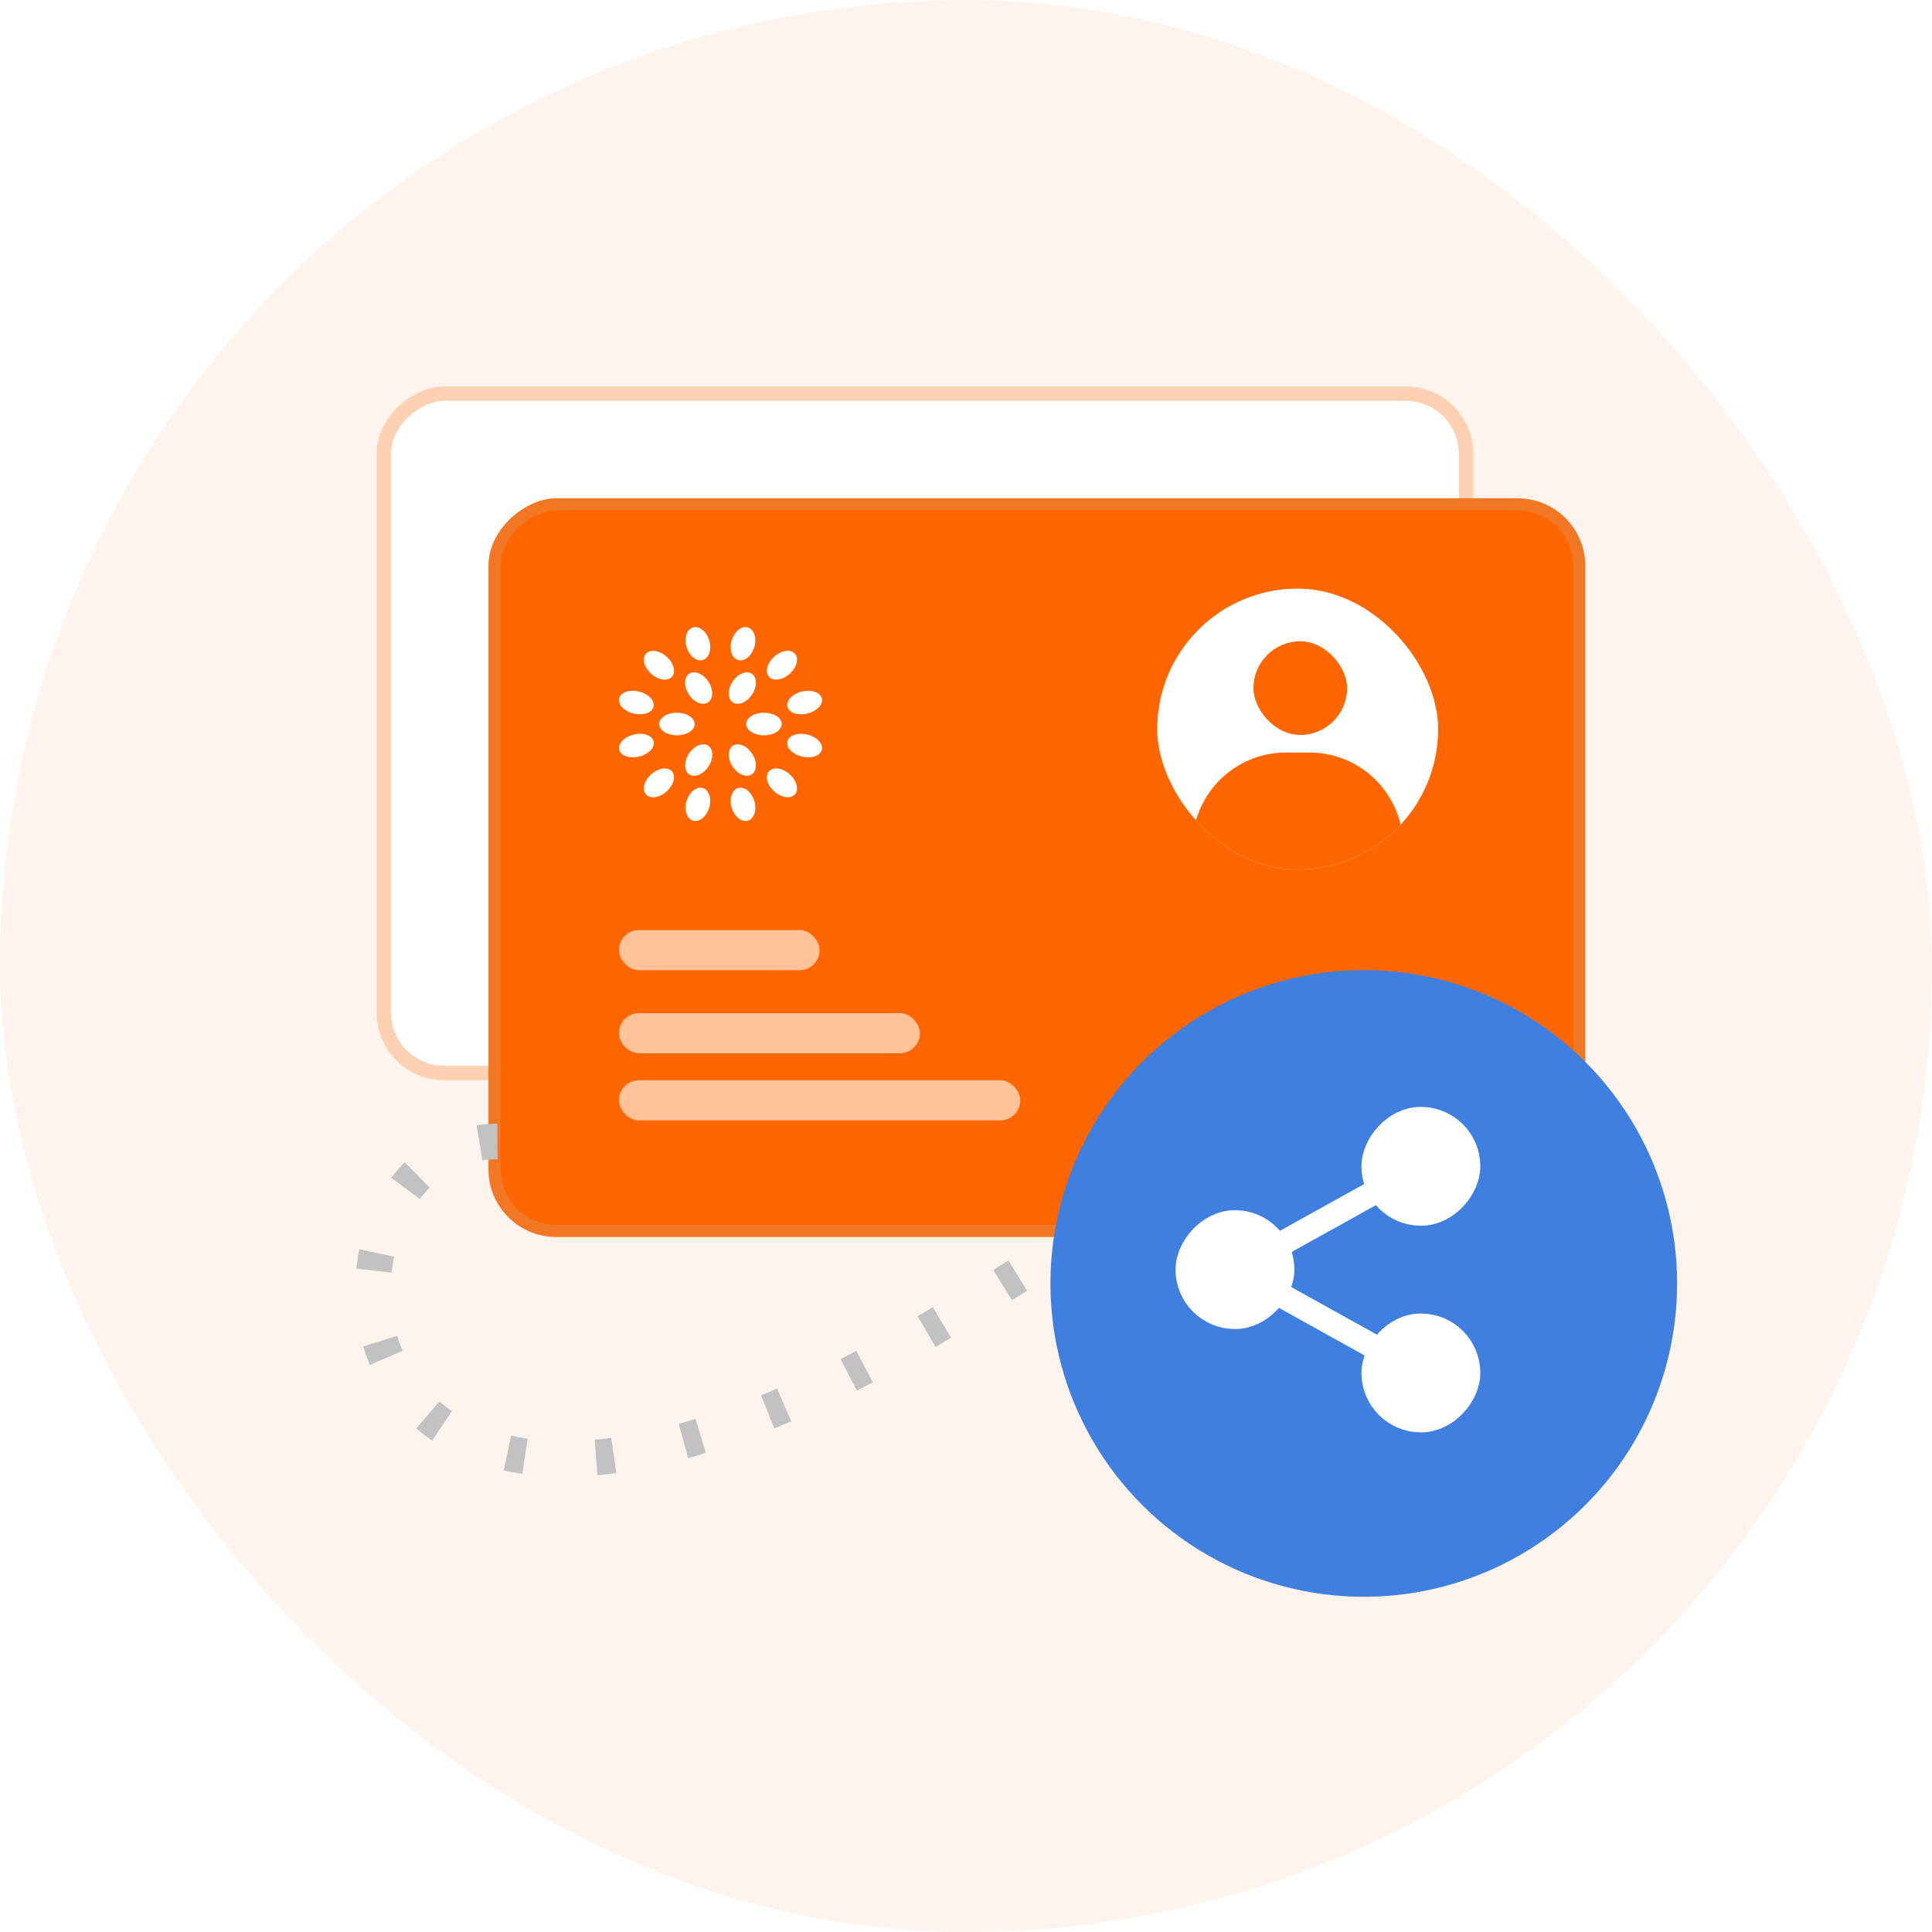 <svg width="80" height="80" viewBox="0 0 80 80" fill="none" xmlns="http://www.w3.org/2000/svg">
    <rect width="80" height="80" rx="40" fill="#FFF4ED"/>
    <rect x="15.594" y="44.73" width="28.731" height="45.414" rx="2.8" transform="rotate(-90 15.594 44.73)" fill="white"/>
    <rect x="15.894" y="44.431" width="28.131" height="44.814" rx="2.5" transform="rotate(-90 15.894 44.431)" stroke="#FF6600" stroke-opacity="0.3" stroke-width="0.6"/>
    <rect x="20.227" y="51.219" width="30.585" height="45.414" rx="2.8" transform="rotate(-90 20.227 51.219)" fill="#FF6600"/>
    <rect x="20.477" y="50.969" width="30.085" height="44.914" rx="2.55" transform="rotate(-90 20.477 50.969)" stroke="#BABABA" stroke-opacity="0.2" stroke-width="0.5"/>
    <rect x="25.629" y="41.951" width="12.464" height="1.662" rx="0.831" fill="white" fill-opacity="0.6"/>
    <rect x="25.629" y="38.512" width="8.309" height="1.662" rx="0.831" fill="white" fill-opacity="0.6"/>
    <rect x="25.629" y="44.73" width="16.619" height="1.662" rx="0.831" fill="white" fill-opacity="0.6"/>
    <g clip-path="url(#clip0_2796_7570)">
        <path d="M27.804 28.043C27.996 27.86 27.918 27.49 27.631 27.215C27.344 26.941 26.956 26.867 26.765 27.05C26.573 27.233 26.651 27.603 26.938 27.877C27.225 28.152 27.613 28.226 27.804 28.043Z" fill="white"/>
        <path d="M32.898 32.912C33.09 32.729 33.012 32.359 32.725 32.085C32.438 31.81 32.05 31.736 31.858 31.919C31.667 32.102 31.744 32.472 32.032 32.746C32.319 33.021 32.707 33.095 32.898 32.912Z" fill="white"/>
        <path d="M27.059 29.273C27.129 29.023 26.868 28.739 26.476 28.639C26.083 28.538 25.709 28.66 25.639 28.909C25.569 29.159 25.83 29.443 26.222 29.543C26.614 29.643 26.989 29.522 27.059 29.273Z" fill="white"/>
        <path d="M34.028 31.054C34.098 30.804 33.837 30.52 33.444 30.42C33.052 30.32 32.677 30.441 32.607 30.691C32.537 30.94 32.798 31.224 33.191 31.324C33.583 31.425 33.958 31.304 34.028 31.054Z" fill="white"/>
        <path d="M26.48 31.324C26.872 31.224 27.133 30.94 27.063 30.69C26.993 30.441 26.618 30.319 26.226 30.42C25.834 30.52 25.572 30.804 25.642 31.054C25.712 31.303 26.087 31.424 26.48 31.324Z" fill="white"/>
        <path d="M33.444 29.543C33.837 29.442 34.098 29.159 34.028 28.909C33.958 28.659 33.583 28.538 33.191 28.639C32.798 28.739 32.537 29.023 32.607 29.272C32.677 29.522 33.052 29.643 33.444 29.543Z" fill="white"/>
        <path d="M27.631 32.747C27.918 32.473 27.996 32.103 27.804 31.92C27.613 31.737 27.225 31.811 26.938 32.086C26.651 32.36 26.573 32.73 26.765 32.913C26.956 33.096 27.344 33.022 27.631 32.747Z" fill="white"/>
        <path d="M32.725 27.876C33.012 27.602 33.09 27.232 32.898 27.049C32.707 26.866 32.319 26.94 32.032 27.214C31.744 27.489 31.667 27.859 31.858 28.042C32.05 28.225 32.438 28.151 32.725 27.876Z" fill="white"/>
        <path d="M29.372 33.427C29.477 33.053 29.35 32.695 29.088 32.628C28.827 32.561 28.53 32.81 28.425 33.185C28.32 33.56 28.446 33.917 28.708 33.984C28.969 34.051 29.266 33.802 29.372 33.427Z" fill="white"/>
        <path d="M31.239 26.777C31.344 26.402 31.217 26.044 30.956 25.977C30.694 25.911 30.397 26.16 30.292 26.535C30.187 26.909 30.314 27.267 30.575 27.334C30.836 27.401 31.134 27.151 31.239 26.777Z" fill="white"/>
        <path d="M30.956 33.985C31.217 33.919 31.344 33.561 31.239 33.186C31.134 32.811 30.836 32.562 30.575 32.629C30.314 32.696 30.187 33.054 30.292 33.428C30.397 33.803 30.694 34.052 30.956 33.985Z" fill="white"/>
        <path d="M29.088 27.333C29.35 27.266 29.477 26.908 29.372 26.534C29.266 26.159 28.969 25.91 28.708 25.977C28.446 26.043 28.32 26.401 28.425 26.776C28.53 27.151 28.827 27.4 29.088 27.333Z" fill="white"/>
        <path d="M28.028 30.448C28.434 30.448 28.764 30.238 28.764 29.98C28.764 29.721 28.434 29.512 28.028 29.512C27.622 29.512 27.293 29.721 27.293 29.98C27.293 30.238 27.622 30.448 28.028 30.448Z" fill="white"/>
        <path d="M31.634 30.448C32.04 30.448 32.369 30.238 32.369 29.98C32.369 29.721 32.04 29.512 31.634 29.512C31.228 29.512 30.898 29.721 30.898 29.98C30.898 30.238 31.228 30.448 31.634 30.448Z" fill="white"/>
        <path d="M29.357 31.706C29.56 31.37 29.535 30.993 29.3 30.863C29.066 30.734 28.711 30.902 28.508 31.238C28.305 31.573 28.331 31.951 28.565 32.08C28.799 32.209 29.154 32.041 29.357 31.706Z" fill="white"/>
        <path d="M31.162 28.725C31.365 28.389 31.34 28.012 31.105 27.883C30.871 27.754 30.516 27.921 30.313 28.257C30.11 28.593 30.135 28.97 30.37 29.099C30.604 29.229 30.959 29.061 31.162 28.725Z" fill="white"/>
        <path d="M31.105 32.08C31.34 31.951 31.365 31.574 31.162 31.238C30.959 30.902 30.604 30.734 30.37 30.864C30.135 30.993 30.11 31.37 30.313 31.706C30.516 32.042 30.871 32.209 31.105 32.08Z" fill="white"/>
        <path d="M29.297 29.099C29.531 28.97 29.556 28.593 29.353 28.257C29.15 27.921 28.796 27.754 28.561 27.883C28.327 28.012 28.301 28.39 28.504 28.725C28.707 29.061 29.062 29.229 29.297 29.099Z" fill="white"/>
    </g>
    <g clip-path="url(#clip1_2796_7570)">
        <rect x="47.918" y="24.373" width="11.633" height="11.633" rx="5.817" fill="white"/>
        <path d="M49.375 35.038C49.375 32.896 51.111 31.16 53.253 31.16H54.222C56.364 31.16 58.1 32.896 58.1 35.038C58.1 36.109 57.232 36.977 56.161 36.977H51.314C50.243 36.977 49.375 36.109 49.375 35.038Z" fill="#FF6600"/>
        <rect x="51.902" y="26.555" width="3.878" height="3.878" rx="1.939" fill="#FF6600"/>
    </g>
    <path d="M20.593 47.266C12.714 47.266 12.252 65.802 30.789 58.851C42.919 54.302 46.545 46.339 55.815 51.436C61.318 54.462 60.941 54.837 58.593 56.534" stroke="#C2C2C2" stroke-width="1.474" stroke-dasharray="0.74 2.95"/>
    <g filter="url(#filter0_d_2796_7570)">
        <circle cx="55.471" cy="52.145" r="12.975" fill="#3F7FE0"/>
    </g>
    <path d="M58.837 48.295L51.137 52.573L58.837 56.85" stroke="white"/>
    <rect width="3.422" height="3.422" rx="1.711" transform="matrix(1 0 0 -1 57.125 58.562)" fill="white" stroke="white" stroke-width="1.5"/>
    <rect width="3.422" height="3.422" rx="1.711" transform="matrix(1 0 0 -1 49.426 54.283)" fill="white" stroke="white" stroke-width="1.5"/>
    <rect width="3.422" height="3.422" rx="1.711" transform="matrix(1 0 0 -1 57.125 50.006)" fill="white" stroke="white" stroke-width="1.5"/>
    <defs>
        <filter id="filter0_d_2796_7570" x="39.496" y="36.17" width="33.951" height="33.951" filterUnits="userSpaceOnUse" color-interpolation-filters="sRGB">
            <feFlood flood-opacity="0" result="BackgroundImageFix"/>
            <feColorMatrix in="SourceAlpha" type="matrix" values="0 0 0 0 0 0 0 0 0 0 0 0 0 0 0 0 0 0 127 0" result="hardAlpha"/>
            <feOffset dx="1" dy="1"/>
            <feGaussianBlur stdDeviation="2"/>
            <feComposite in2="hardAlpha" operator="out"/>
            <feColorMatrix type="matrix" values="0 0 0 0 0 0 0 0 0 0 0 0 0 0 0 0 0 0 0.2 0"/>
            <feBlend mode="normal" in2="BackgroundImageFix" result="effect1_dropShadow_2796_7570"/>
            <feBlend mode="normal" in="SourceGraphic" in2="effect1_dropShadow_2796_7570" result="shape"/>
        </filter>
        <clipPath id="clip0_2796_7570">
            <rect width="8.407" height="8.028" fill="white" transform="matrix(1 0 2.6165e-06 1 25.629 25.967)"/>
        </clipPath>
        <clipPath id="clip1_2796_7570">
            <rect x="47.918" y="24.373" width="11.633" height="11.633" rx="5.817" fill="white"/>
        </clipPath>
    </defs>
</svg>

